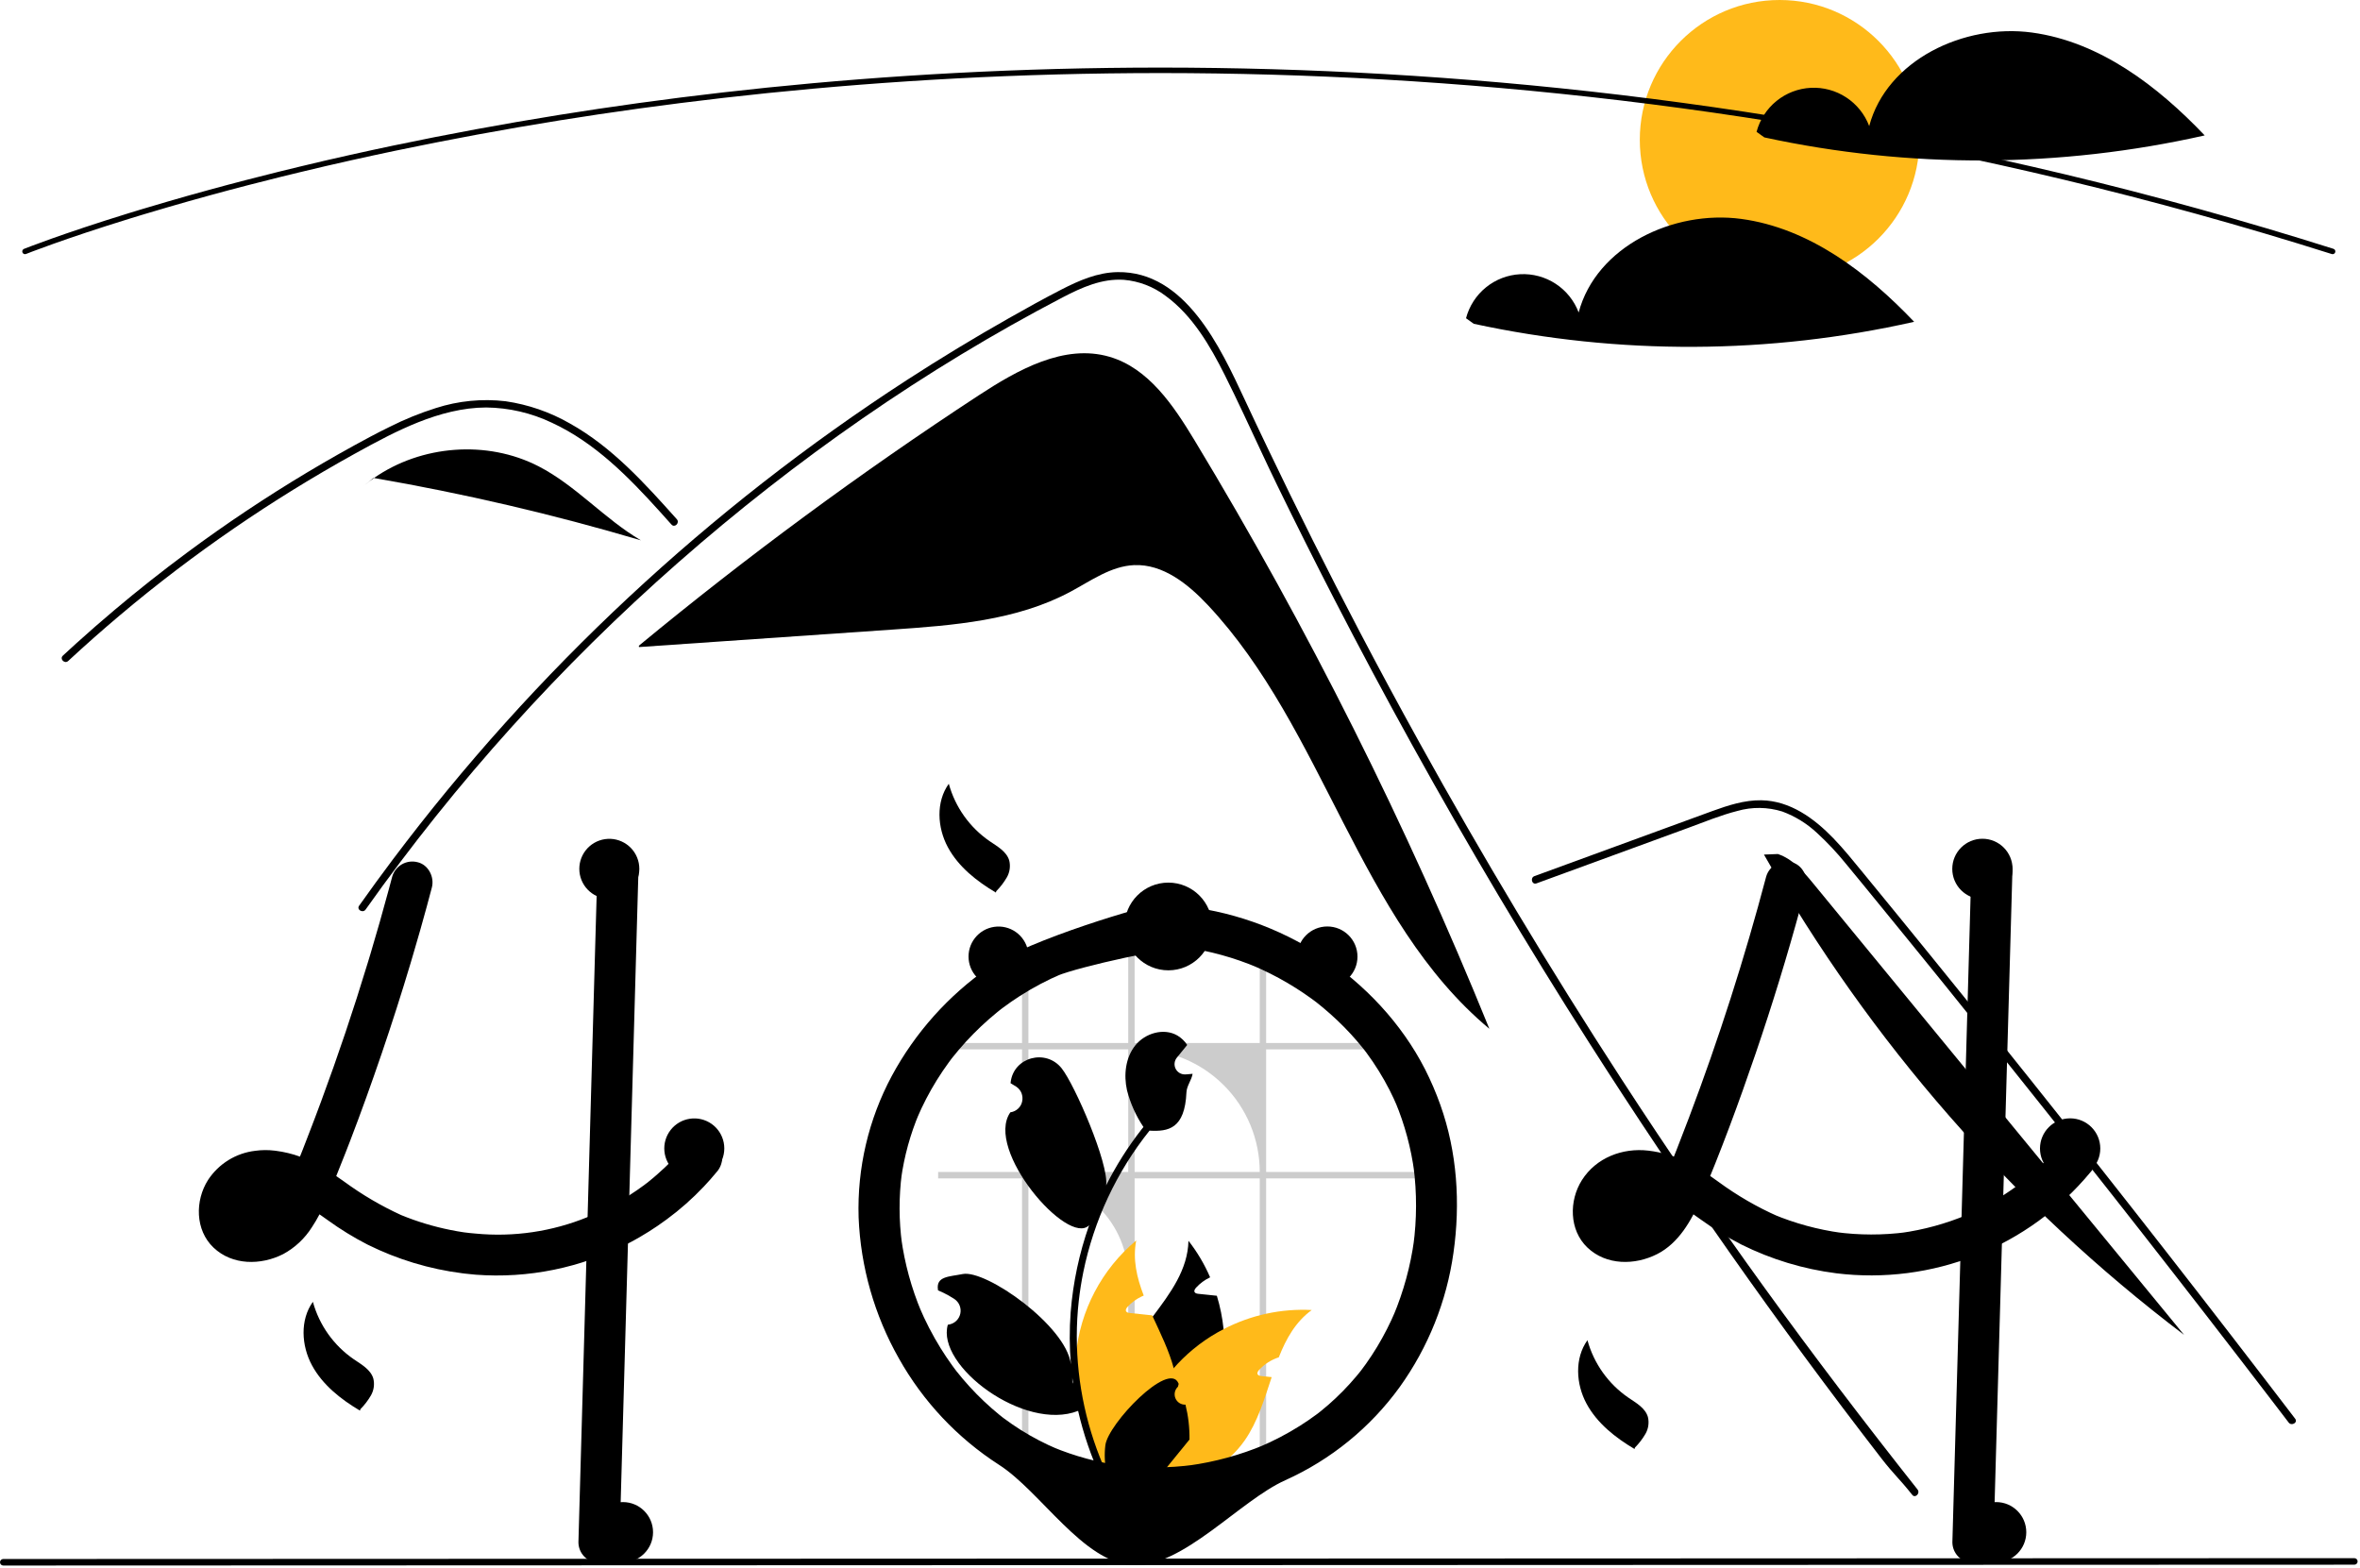 <svg  viewBox="0 0 861 572" fill="none" xmlns="http://www.w3.org/2000/svg">
<g clip-path="url(#clip0_678_2140)">
<path d="M435.736 160.527C428.066 147.843 418.979 134.3 404.746 130.158C388.264 125.361 371.333 134.89 356.971 144.292C314.022 172.412 272.661 202.887 233.078 235.575L233.121 236.068C263.938 233.943 294.755 231.817 325.572 229.692C347.838 228.157 370.868 226.41 390.544 215.877C398.011 211.88 405.289 206.541 413.75 206.169C424.262 205.707 433.427 213.048 440.63 220.718C483.237 266.089 495.567 335.472 543.368 375.334C513.226 300.999 477.236 229.171 435.736 160.527V160.527Z" fill="currentColor"/>
<path d="M697.637 545.355C692.925 539.406 691 538.012 686.352 532.008C648.509 483.064 612.94 432.466 579.644 380.215C557.028 344.729 535.534 308.561 515.161 271.711C505.462 254.192 496.029 236.536 486.862 218.742C479.748 204.946 472.793 191.066 465.997 177.104C464.054 173.117 462.165 169.111 460.286 165.095C455.858 155.653 451.512 146.165 446.846 136.851C441.53 126.235 435.058 115.106 425.294 107.974C420.851 104.595 415.537 102.55 409.975 102.079C402.027 101.566 394.693 104.848 387.8 108.432C337.361 134.733 290.14 167.708 247.43 205.23C204.61 242.836 166.336 285.322 133.388 331.821C132.38 333.26 129.997 331.885 131.014 330.437C135.02 324.772 139.106 319.167 143.271 313.624C195.06 244.746 258.56 185.515 330.871 138.638C343.036 130.755 355.43 123.24 368.053 116.096C374.415 112.493 380.805 108.936 387.305 105.599C393.676 102.327 400.441 99.384 407.72 99.274C432.49 98.889 445.316 126.941 454.125 145.816C456.894 151.757 459.696 157.679 462.532 163.583C473.248 185.997 484.377 208.206 495.919 230.211C503.042 243.797 510.321 257.303 517.756 270.73C540.894 312.542 565.487 353.508 591.534 393.627C626.04 446.77 660.271 493.716 699.58 543.412C700.662 544.787 698.728 546.749 697.637 545.355Z" fill="currentColor"/>
<path d="M244.982 191.378C243.543 189.773 242.113 188.169 240.664 186.565C229.242 173.932 216.985 161.446 201.3 154.204C193.821 150.642 185.656 148.75 177.373 148.658C168.811 148.686 160.441 150.932 152.53 154.076C148.789 155.57 145.131 157.266 141.529 159.072C137.413 161.144 133.37 163.353 129.346 165.581C121.792 169.761 114.335 174.125 106.977 178.672C92.337 187.72 78.155 197.459 64.432 207.888C57.318 213.297 50.35 218.883 43.53 224.646C37.186 230 30.971 235.497 24.884 241.138C23.582 242.339 21.639 240.395 22.94 239.194C24.544 237.7 26.167 236.215 27.79 234.748C32.373 230.605 37.031 226.541 41.761 222.556C50.387 215.277 59.237 208.279 68.309 201.563C82.418 191.112 97.013 181.37 112.092 172.337C119.628 167.827 127.268 163.506 135.011 159.375C137.349 158.128 139.714 156.909 142.106 155.754C147.535 153.015 153.176 150.719 158.974 148.887C167.187 146.23 175.877 145.377 184.45 146.385C192.728 147.589 200.703 150.348 207.955 154.516C223.356 163.124 235.301 176.435 246.925 189.425C248.099 190.745 246.164 192.698 244.982 191.378Z" fill="currentColor"/>
<path d="M560.542 322.285L597.447 308.787L615.77 302.085C621.738 299.902 627.691 297.417 633.86 295.854C639.221 294.323 644.913 294.396 650.234 296.063C654.978 297.819 659.321 300.511 663.005 303.98C666.768 307.445 670.269 311.184 673.48 315.166C677.469 319.96 681.399 324.805 685.347 329.633C701.641 349.56 717.829 369.574 733.91 389.675C749.991 409.774 765.964 429.96 781.83 450.231C797.735 470.551 813.53 490.956 829.216 511.446C831.137 513.956 833.057 516.468 834.975 518.98C836.035 520.369 838.425 519 837.35 517.592C821.548 496.896 805.637 476.285 789.615 455.758C773.554 435.182 757.382 414.693 741.099 394.292C724.816 373.891 708.423 353.578 691.92 333.354C687.809 328.316 683.691 323.283 679.566 318.256C676.086 314.015 672.646 309.729 668.829 305.782C661.824 298.536 653.072 292.134 642.595 291.96C636.435 291.858 630.474 293.812 624.751 295.883C618.581 298.115 612.426 300.388 606.265 302.642L569.102 316.235L559.811 319.633C558.163 320.236 558.875 322.895 560.542 322.285L560.542 322.285Z" fill="currentColor"/>
<path d="M196.444 170.1C177.689 160.461 153.672 162.349 136.438 174.391C169.31 180.062 201.823 187.651 233.809 197.117C220.526 189.333 210.136 177.137 196.444 170.1Z" fill="currentColor"/>
<path d="M136.253 174.358L132.643 177.293C133.864 176.265 135.133 175.302 136.438 174.391C136.376 174.38 136.315 174.369 136.253 174.358Z" fill="currentColor"/>
<path d="M661.615 322.42C657.982 317.998 654.055 313.367 648.621 311.571L643.548 311.771C682.166 380.01 734.322 439.637 796.815 486.992C751.748 432.135 706.682 377.277 661.615 322.42Z" fill="currentColor"/>
<path d="M346.15 285.94C348.497 294.47 353.786 301.894 361.081 306.899C363.901 308.819 367.238 310.661 368.202 313.934C368.71 316.02 368.397 318.221 367.329 320.084C366.262 321.922 364.965 323.616 363.468 325.125L363.331 325.637C356.332 321.49 349.674 316.244 345.809 309.086C341.943 301.928 341.403 292.547 346.15 285.94" fill="currentColor"/>
<path d="M579.15 488.94C581.497 497.47 586.786 504.894 594.081 509.899C596.901 511.819 600.238 513.661 601.202 516.934C601.71 519.02 601.397 521.221 600.329 523.084C599.262 524.922 597.965 526.616 596.468 528.125L596.331 528.637C589.332 524.49 582.674 519.244 578.809 512.086C574.943 504.928 574.403 495.547 579.15 488.94" fill="currentColor"/>
<path d="M114.15 474.94C116.497 483.47 121.786 490.894 129.081 495.899C131.901 497.819 135.238 499.661 136.202 502.934C136.71 505.02 136.397 507.221 135.329 509.084C134.262 510.922 132.965 512.616 131.468 514.125L131.331 514.637C124.332 510.49 117.674 505.244 113.809 498.086C109.943 490.928 109.403 481.547 114.15 474.94" fill="currentColor"/>
<path d="M649.249 102C677.416 102 700.249 79.166 700.249 51C700.249 22.834 677.416 0 649.249 0C621.083 0 598.249 22.834 598.249 51C598.249 79.166 621.083 102 649.249 102Z" fill="#FFBA1A"/>
<path d="M741.284 11.87C716.568 8.529 688.349 21.889 681.943 45.994C680.329 41.708 677.394 38.046 673.562 35.538C669.73 33.029 665.2 31.804 660.626 32.039C656.052 32.273 651.672 33.956 648.117 36.843C644.562 39.731 642.017 43.674 640.85 48.102L643.679 50.129C696.647 61.583 751.476 61.336 804.338 49.403C787.145 31.334 766.001 15.211 741.284 11.87Z" fill="currentColor"/>
<path d="M635.284 79.87C610.568 76.529 582.349 89.889 575.943 113.994C574.329 109.708 571.394 106.046 567.562 103.538C563.73 101.029 559.2 99.804 554.626 100.039C550.052 100.273 545.672 101.956 542.117 104.843C538.562 107.731 536.017 111.674 534.85 116.102L537.679 118.129C590.647 129.583 645.476 129.335 698.338 117.403C681.145 99.334 660.001 83.211 635.284 79.87Z" fill="currentColor"/>
<path d="M851.011 92.728C850.908 92.728 850.807 92.713 850.709 92.681C586.302 9.063 353.265 19.998 204.329 43.895C184.061 47.146 163.738 50.901 143.925 55.056C138.867 56.116 133.62 57.252 128.329 58.434C122.01 59.842 115.775 61.291 109.796 62.74C107.214 63.351 104.683 63.968 102.202 64.589C98.443 65.516 94.63 66.483 90.542 67.546C85.974 68.723 81.333 69.959 76.745 71.218C76.728 71.223 76.711 71.228 76.693 71.232L76.694 71.233C71.511 72.648 66.356 74.104 61.371 75.558C58.672 76.338 56.067 77.106 53.571 77.865C53.292 77.942 53.045 78.016 52.795 78.093L52.259 78.256C51.948 78.35 51.642 78.443 51.335 78.531L51.315 78.537L51.316 78.538L50.504 78.79C49.537 79.083 48.592 79.369 47.664 79.654C23.119 87.221 9.625 92.603 9.492 92.656C9.37 92.705 9.24 92.729 9.109 92.728C8.977 92.726 8.848 92.699 8.727 92.647C8.606 92.596 8.497 92.521 8.405 92.427C8.313 92.333 8.241 92.222 8.192 92.1C8.143 91.978 8.119 91.848 8.12 91.716C8.122 91.585 8.149 91.455 8.201 91.335C8.252 91.214 8.327 91.105 8.421 91.013C8.515 90.921 8.626 90.849 8.748 90.8C8.882 90.747 22.441 85.337 47.076 77.742C48.008 77.456 48.955 77.17 49.925 76.876L50.679 76.641C50.705 76.632 50.731 76.624 50.757 76.616C51.062 76.529 51.367 76.436 51.677 76.343L52.214 76.18C52.481 76.099 52.745 76.018 53.015 75.944C55.494 75.19 58.108 74.42 60.813 73.638C65.8 72.183 70.96 70.726 76.147 69.309C76.163 69.303 76.18 69.3 76.196 69.295V69.294C80.8 68.031 85.459 66.791 90.041 65.609C94.135 64.546 97.956 63.577 101.721 62.647C104.212 62.027 106.749 61.41 109.33 60.795C115.315 59.344 121.563 57.892 127.893 56.482C133.192 55.299 138.449 54.16 143.515 53.099C163.358 48.937 183.713 45.177 204.012 41.921C353.161 17.989 586.533 7.037 851.312 90.775C851.539 90.847 851.734 90.998 851.86 91.201C851.986 91.403 852.035 91.645 851.999 91.881C851.962 92.117 851.843 92.332 851.662 92.487C851.48 92.643 851.25 92.728 851.011 92.728V92.728Z" fill="currentColor"/>
<path d="M262.989 419.84C262.642 418.827 262.059 417.912 261.289 417.17C261.004 416.906 260.696 416.668 260.369 416.46C257.759 414.72 253.859 414.33 251.379 416.46C251.129 416.676 250.898 416.914 250.689 417.17C249.949 418.08 249.189 418.97 248.409 419.84C247.129 421.3 245.819 422.71 244.449 424.08C244.059 424.46 243.669 424.85 243.269 425.23C243.039 425.46 242.809 425.68 242.579 425.9C241.699 426.74 240.799 427.55 239.889 428.35C239.409 428.78 238.929 429.2 238.439 429.61C237.709 430.22 236.979 430.83 236.239 431.42C236.169 431.47 236.099 431.52 236.029 431.58C236.009 431.59 235.999 431.61 235.979 431.62C235.969 431.62 235.959 431.62 235.949 431.64C235.922 431.65 235.897 431.668 235.879 431.69C235.659 431.84 235.509 431.94 235.399 432.03C235.439 432.01 235.479 431.98 235.519 431.96C235.339 432.1 235.149 432.24 234.969 432.38C233.219 433.67 231.429 434.91 229.599 436.07C225.071 438.967 220.315 441.493 215.379 443.62C215.049 443.75 214.709 443.89 214.369 444.02C201.443 449.315 187.422 451.381 173.519 450.04C172.099 449.93 170.679 449.78 169.259 449.59C167.619 449.35 165.989 449.06 164.369 448.73C158.201 447.499 152.167 445.677 146.349 443.29C139.071 439.957 132.149 435.896 125.689 431.17C124.689 430.46 123.679 429.75 122.669 429.06C123.819 426.24 124.949 423.42 126.049 420.58C126.599 419.21 127.129 417.84 127.649 416.46C131.739 405.83 135.579 395.1 139.259 384.33C142.979 373.42 146.489 362.446 149.789 351.41C150.129 350.29 150.459 349.17 150.779 348.05C152.509 342.22 154.169 336.376 155.759 330.52C155.909 329.95 156.069 329.39 156.209 328.82C156.669 327.14 157.119 325.46 157.559 323.78C158.559 319.99 156.299 315.46 152.319 314.55C150.402 314.058 148.37 314.33 146.65 315.308C144.93 316.285 143.657 317.892 143.099 319.79C142.669 321.41 142.239 323.02 141.799 324.64C139.689 332.47 137.469 340.273 135.139 348.05C134.799 349.17 134.459 350.29 134.119 351.41C128.979 368.35 123.335 385.12 117.189 401.72C116.449 403.73 115.699 405.733 114.939 407.73C114.569 408.71 114.199 409.69 113.819 410.67C113.089 412.6 112.339 414.53 111.589 416.46C111.159 417.59 110.719 418.72 110.279 419.84C109.989 420.55 109.709 421.26 109.429 421.96C106.577 420.936 103.623 420.225 100.619 419.84L100.139 419.78C97.809 419.499 95.453 419.52 93.129 419.84C89.65 420.246 86.302 421.411 83.323 423.253C80.344 425.095 77.806 427.569 75.889 430.5C71.119 438.01 71.179 448.75 77.869 455.13C84.759 461.7 95.189 461.65 103.299 457.54C107.596 455.215 111.22 451.818 113.819 447.68C114.814 446.18 115.729 444.627 116.559 443.03C116.769 443.17 116.979 443.31 117.189 443.46C117.989 444.02 118.789 444.59 119.579 445.15C124.182 448.484 129.032 451.463 134.089 454.06C144.961 459.465 156.664 463.004 168.709 464.53C168.979 464.56 169.239 464.6 169.509 464.63C170.839 464.8 172.179 464.93 173.519 465.04C192.741 466.488 211.986 462.555 229.099 453.68C230.549 452.93 231.985 452.143 233.409 451.32C235.619 450.04 237.779 448.68 239.889 447.24C241.039 446.46 242.159 445.67 243.269 444.84C248.119 441.267 252.641 437.268 256.779 432.89C258.349 431.24 259.852 429.536 261.289 427.78C262.647 426.343 263.43 424.456 263.489 422.48C263.481 421.577 263.311 420.683 262.989 419.84V419.84ZM97.399 443.66C97.609 443.51 97.819 443.35 98.019 443.19C97.959 443.34 97.669 443.51 97.399 443.66H97.399ZM100.609 440.43C100.379 440.69 100.169 440.95 99.939 441.21C99.239 441.993 98.487 442.728 97.689 443.41C97.579 443.51 97.459 443.61 97.339 443.7C97.337 443.7 97.336 443.7 97.335 443.7C97.334 443.701 97.332 443.702 97.332 443.703C97.331 443.704 97.33 443.705 97.329 443.706C97.329 443.707 97.329 443.708 97.329 443.71C97.184 443.774 97.044 443.848 96.909 443.93C96.478 444.19 96.039 444.43 95.589 444.65C94.707 444.974 93.801 445.225 92.879 445.4C92.17 445.451 91.458 445.458 90.749 445.42H90.729C90.239 445.311 89.755 445.178 89.279 445.02C89.039 444.9 88.809 444.76 88.579 444.62C88.489 444.54 88.409 444.46 88.359 444.41C88.261 444.321 88.171 444.224 88.089 444.12C88.089 444.118 88.088 444.117 88.088 444.116C88.087 444.115 88.087 444.114 88.086 444.113C88.085 444.112 88.084 444.111 88.082 444.11C88.081 444.11 88.08 444.11 88.079 444.11C87.969 443.91 87.849 443.71 87.739 443.51C87.733 443.505 87.729 443.497 87.729 443.49C87.649 443.24 87.579 442.98 87.519 442.72C87.497 442.263 87.5 441.806 87.529 441.35C87.663 440.711 87.843 440.083 88.069 439.47C88.271 439.035 88.502 438.614 88.759 438.21C88.779 438.17 88.879 438.01 88.989 437.83C88.999 437.82 88.999 437.82 88.999 437.81C89.149 437.64 89.299 437.46 89.459 437.3C89.729 437 90.019 436.74 90.309 436.47C90.873 436.101 91.457 435.763 92.059 435.46C93.013 435.121 93.993 434.857 94.989 434.67C96.457 434.553 97.933 434.566 99.399 434.71C100.787 434.951 102.157 435.288 103.499 435.72C102.686 437.298 101.76 438.815 100.729 440.26C100.689 440.32 100.649 440.38 100.609 440.43V440.43ZM89.489 437.14C89.4 437.281 89.296 437.412 89.179 437.53C89.258 437.382 89.363 437.25 89.489 437.14V437.14Z" fill="currentColor"/>
<path d="M232.928 317.71C232.838 320.85 232.748 323.99 232.658 327.13C232.468 334.1 232.272 341.073 232.068 348.05C231.858 355.9 231.638 363.747 231.408 371.59C231.298 375.64 231.185 379.69 231.068 383.74C230.758 394.65 230.452 405.557 230.148 416.46C230.118 417.59 230.078 418.71 230.048 419.84C229.898 425.25 229.748 430.66 229.598 436.07C229.428 441.94 229.262 447.81 229.098 453.68C228.978 458.08 228.855 462.483 228.728 466.89C227.828 498.82 226.928 530.75 226.028 562.68C225.99 564.657 225.188 566.543 223.79 567.941C222.391 569.34 220.506 570.142 218.528 570.18C216.544 570.164 214.646 569.369 213.243 567.966C211.84 566.563 211.044 564.664 211.028 562.68C211.528 544.72 212.035 526.76 212.548 508.8C212.998 492.56 213.455 476.32 213.918 460.08C214.068 454.73 214.218 449.377 214.368 444.02C214.598 435.96 214.825 427.9 215.048 419.84C215.078 418.71 215.118 417.59 215.148 416.46C215.168 415.47 215.198 414.49 215.228 413.5C215.668 397.85 216.108 382.197 216.548 366.54C216.728 360.38 216.902 354.217 217.068 348.05C217.268 341.02 217.468 333.993 217.668 326.97C217.758 323.88 217.838 320.8 217.928 317.71C217.966 315.733 218.769 313.847 220.167 312.449C221.565 311.05 223.451 310.248 225.428 310.21C227.412 310.226 229.311 311.021 230.714 312.424C232.117 313.827 232.912 315.726 232.928 317.71V317.71Z" fill="currentColor"/>
<path d="M644.357 319.792C636.492 349.571 627.093 378.924 616.196 407.733C613.189 415.679 610.113 423.61 606.824 431.445L607.58 429.653C606.113 433.385 604.238 436.944 601.991 440.265C601.838 440.479 601.682 440.691 601.524 440.901C602.301 439.908 602.449 439.712 601.967 440.312C601.713 440.613 601.462 440.915 601.199 441.208C600.499 441.991 599.748 442.727 598.95 443.411C598.749 443.583 598.545 443.751 598.338 443.915L599.276 443.186C599.167 443.443 598.404 443.784 598.166 443.929C597.395 444.394 596.591 444.801 595.761 445.148L597.552 444.392C596.191 444.94 594.772 445.33 593.321 445.552L595.315 445.285C593.89 445.481 592.446 445.497 591.017 445.331L593.011 445.598C591.842 445.437 590.698 445.129 589.606 444.681L591.398 445.437C590.815 445.184 590.254 444.884 589.719 444.541C589.447 444.364 588.614 443.733 589.704 444.566C590.837 445.432 589.85 444.64 589.616 444.41C589.422 444.218 589.247 444.01 589.057 443.815C588.174 442.911 590.053 445.372 589.453 444.314C589.133 443.783 588.84 443.237 588.575 442.677L589.331 444.469C588.987 443.616 588.743 442.726 588.603 441.817L588.871 443.811C588.728 442.681 588.727 441.537 588.868 440.406L588.6 442.4C588.784 441.138 589.117 439.902 589.595 438.72L588.839 440.511C589.172 439.716 589.566 438.948 590.017 438.213C590.225 437.833 590.469 437.474 590.745 437.141C590.794 437.157 589.477 438.654 590.176 437.898C590.359 437.701 590.53 437.493 590.715 437.296C591.011 436.983 591.328 436.696 591.641 436.399C592.685 435.404 590.179 437.365 591.384 436.578C592.258 436.003 593.177 435.502 594.133 435.078L592.342 435.834C593.943 435.177 595.622 434.727 597.337 434.495L595.343 434.762C597.491 434.515 599.662 434.541 601.804 434.839L599.81 434.571C602.522 434.982 605.173 435.728 607.702 436.791L605.91 436.035C611.3 438.349 616.073 441.784 620.838 445.153C625.44 448.486 630.29 451.463 635.344 454.059C646.217 459.465 657.921 463.006 669.967 464.533C687.242 466.649 704.772 464.393 720.949 457.972C737.126 451.551 751.431 441.169 762.552 427.781C763.909 426.342 764.691 424.455 764.749 422.478C764.735 420.492 763.947 418.589 762.552 417.175C759.801 414.649 754.603 413.936 751.945 417.175C749.427 420.249 746.72 423.164 743.839 425.902C742.494 427.178 741.113 428.414 739.697 429.611C738.887 430.295 738.067 430.966 737.236 431.623C736.842 431.933 735.617 432.761 737.499 431.425C737.067 431.731 736.654 432.066 736.228 432.38C729.93 437.023 723.106 440.905 715.896 443.945L717.688 443.189C709.951 446.434 701.826 448.66 693.516 449.811L695.51 449.543C686.962 450.668 678.302 450.655 669.757 449.505L671.75 449.773C663.207 448.6 654.852 446.324 646.893 443.003L648.685 443.759C641.005 440.361 633.717 436.139 626.949 431.168C623.426 428.559 619.711 426.221 615.836 424.174C611.321 421.868 606.432 420.382 601.398 419.785C591.959 418.674 582.341 422.351 577.152 430.505C572.376 438.01 572.438 448.749 579.125 455.131C586.013 461.703 596.444 461.647 604.561 457.536C612.378 453.577 617.074 445.351 620.376 437.594C627.807 420.139 634.386 402.281 640.516 384.331C646.58 366.573 652.08 348.636 657.014 330.518C657.625 328.274 658.228 326.028 658.821 323.779C659.822 319.991 657.56 315.459 653.583 314.554C651.666 314.06 649.632 314.331 647.911 315.308C646.19 316.285 644.915 317.893 644.357 319.792L644.357 319.792Z" fill="currentColor"/>
<path d="M719.19 317.71L716.49 413.503L713.805 508.797L712.286 562.681C712.303 564.665 713.099 566.563 714.502 567.966C715.904 569.368 717.802 570.164 719.786 570.181C721.763 570.143 723.649 569.34 725.047 567.942C726.446 566.544 727.248 564.658 727.286 562.681L729.986 466.888L732.671 371.594L734.19 317.71C734.173 315.726 733.377 313.828 731.974 312.425C730.571 311.022 728.674 310.227 726.69 310.21C724.713 310.248 722.827 311.051 721.429 312.449C720.03 313.847 719.228 315.733 719.19 317.71V317.71Z" fill="currentColor"/>
<path opacity="0.2" d="M459.592 535.935H461.92V429.893H516.249V427.57H461.92V382.826H503.876C503.261 382.043 502.628 381.271 501.977 380.509H461.92V350.956C461.15 350.627 460.374 350.311 459.592 350.012V380.509H413.94V342.644C413.157 342.679 412.387 342.733 411.611 342.799V380.509H375.191V352.258C374.408 352.604 373.638 352.968 372.874 353.35V380.509H342.258V382.826H372.874V427.57H342.258V429.893H372.874V535.935H375.191V429.893C379.974 429.892 384.71 430.833 389.129 432.663C393.548 434.493 397.564 437.176 400.946 440.558C404.328 443.94 407.01 447.955 408.84 452.375C410.67 456.794 411.612 461.53 411.611 466.313V535.935H413.94V429.893H459.592V535.935ZM375.191 427.57V382.826H411.611V427.57H375.191ZM413.94 427.57V382.826H414.853C420.729 382.826 426.547 383.984 431.975 386.233C437.403 388.481 442.335 391.777 446.489 395.932C450.644 400.087 453.939 405.02 456.187 410.448C458.435 415.876 459.592 421.695 459.592 427.57H413.94Z" fill="currentColor"/>
<path d="M445.368 504.14C442.436 517.219 435.413 529.023 425.318 537.84C424.578 538.48 423.838 539.1 423.068 539.71C421.198 539.88 419.342 540.053 417.498 540.23C415.968 540.37 414.458 540.52 412.958 540.66L412.688 540.69L412.498 539.05L411.738 532.41C408.79 527.597 406.963 522.182 406.391 516.566C405.82 510.95 406.52 505.278 408.438 499.97C411.078 492.85 415.858 486.56 420.558 480.32C427.048 471.7 433.358 463.18 433.588 452.67C436.782 456.757 439.437 461.237 441.488 466C439.553 466.911 437.813 468.192 436.368 469.77C435.958 470.22 435.548 470.85 435.828 471.39C436.068 471.85 436.668 471.96 437.188 472.02C438.438 472.15 439.698 472.28 440.948 472.41C441.948 472.52 442.948 472.62 443.948 472.73C445.158 476.701 445.979 480.78 446.398 484.91C447.072 491.334 446.725 497.824 445.368 504.14V504.14Z" fill="currentColor"/>
<path d="M478.569 477.93C472.669 482.22 469.219 488.39 466.539 495.19C463.792 496.069 461.321 497.647 459.369 499.77C458.959 500.22 458.549 500.85 458.829 501.39C459.069 501.85 459.669 501.96 460.189 502.02C461.439 502.15 462.699 502.28 463.949 502.41C461.269 510.45 458.809 518.77 454.069 525.56C450.916 530.043 446.807 533.769 442.039 536.47C440.738 537.211 439.396 537.875 438.019 538.46C432.939 538.85 427.955 539.267 423.069 539.71C421.199 539.88 419.342 540.053 417.499 540.23C415.969 540.37 414.459 540.52 412.959 540.66C412.949 540.11 412.949 539.56 412.959 539.01C413.275 524.359 418.665 510.271 428.209 499.15C428.659 498.63 429.119 498.12 429.589 497.61C434.424 492.446 440.11 488.15 446.399 484.91C456.308 479.757 467.415 477.348 478.569 477.93V477.93Z" fill="#FFBA1A"/>
<path d="M419.229 535.1L418.079 538.5L417.499 540.23C415.969 540.37 414.459 540.52 412.959 540.66L412.689 540.69C411.029 540.86 409.379 541.03 407.729 541.2C407.299 540.7 406.869 540.19 406.449 539.67C396.011 527.03 391.001 510.772 392.513 494.45C394.025 478.127 401.937 463.067 414.519 452.56C413.199 459.47 414.739 466.09 417.269 472.66C416.999 472.77 416.739 472.88 416.489 473C414.553 473.911 412.814 475.191 411.369 476.769C410.959 477.219 410.549 477.85 410.829 478.39C411.069 478.85 411.669 478.96 412.189 479.019C413.439 479.149 414.699 479.279 415.949 479.409C416.949 479.519 417.949 479.619 418.949 479.729C419.419 479.779 419.889 479.83 420.359 479.88C420.429 480.03 420.489 480.17 420.559 480.32C423.409 486.5 426.479 492.709 428.209 499.149C428.643 500.765 428.983 502.405 429.229 504.06C429.999 509.652 429.5 515.346 427.769 520.72C426.037 526.093 423.119 531.008 419.229 535.1V535.1Z" fill="#FFBA1A"/>
<path d="M519.887 390.061C511.278 373.269 497.941 359.14 482.255 348.757C466.518 338.389 448.461 332.075 429.692 330.377C427.232 330.154 424.766 330.023 422.293 329.984C419.372 329.941 375.427 342.616 360.706 352.967C345.993 363.191 333.89 376.731 325.373 392.494C316.871 408.343 312.689 426.15 313.248 444.127C313.976 462.212 319.017 479.861 327.95 495.603C336.761 511.294 349.272 524.594 364.395 534.349C379.732 544.135 395.14 570.084 413.249 571C431.495 571.923 452.303 547.445 468.944 540.013C485.585 532.519 499.972 520.795 510.67 506.008C521.065 491.518 527.791 474.721 530.269 457.06C532.842 438.977 531.643 420.328 525.467 403.044C523.883 398.603 522.019 394.267 519.887 390.061C518.108 386.556 512.891 385.265 509.626 387.37C507.943 388.406 506.725 390.051 506.224 391.962C505.723 393.873 505.978 395.903 506.935 397.632C507.98 399.69 508.952 401.783 509.85 403.909L509.094 402.118C512.494 410.293 514.806 418.879 515.971 427.656L515.703 425.662C516.942 435.184 516.919 444.828 515.637 454.345L515.905 452.351C514.608 461.866 512.068 471.17 508.35 480.025L509.106 478.233C507.193 482.751 504.964 487.128 502.435 491.332C501.153 493.455 499.792 495.529 498.354 497.553C497.722 498.441 497.071 499.314 496.415 500.184C495.559 501.32 497.582 498.701 496.697 499.815C496.547 500.005 496.397 500.195 496.245 500.384C495.791 500.952 495.331 501.515 494.864 502.072C491.746 505.792 488.343 509.263 484.687 512.456C483.776 513.25 482.85 514.027 481.909 514.787C481.441 515.165 480.977 515.559 480.489 515.911C480.507 515.898 482.068 514.712 481.144 515.4C480.854 515.617 480.566 515.837 480.274 516.052C478.335 517.489 476.343 518.853 474.3 520.144C469.597 523.107 464.662 525.687 459.544 527.857L461.336 527.101C452.508 530.818 443.23 533.357 433.739 534.653L435.733 534.385C426.248 535.667 416.634 535.684 407.144 534.436L409.138 534.703C400.513 533.545 392.076 531.264 384.043 527.919L385.834 528.675C381.181 526.71 376.694 524.372 372.418 521.684C370.302 520.351 368.241 518.935 366.235 517.437C365.948 517.223 365.665 517.006 365.38 516.791C364.464 516.1 366.037 517.301 366.05 517.309C365.518 516.927 365.005 516.518 364.515 516.084C363.546 515.295 362.592 514.488 361.653 513.662C357.898 510.355 354.391 506.775 351.16 502.953C350.352 501.997 349.56 501.027 348.786 500.042C348.451 499.616 347.84 498.752 349.19 500.571C349.013 500.332 348.828 500.097 348.649 499.859C348.218 499.287 347.793 498.712 347.373 498.131C345.905 496.099 344.509 494.017 343.185 491.885C340.195 487.06 337.585 482.008 335.38 476.777L336.136 478.569C332.527 469.982 330.059 460.96 328.796 451.732L329.063 453.725C327.923 445.219 327.907 436.6 329.015 428.09L328.747 430.083C329.883 421.842 332.1 413.786 335.342 406.124L334.586 407.916C336.625 403.119 339.03 398.487 341.781 394.06C343.158 391.844 344.617 389.683 346.159 387.575C346.509 387.096 346.863 386.62 347.221 386.147C347.545 385.719 348.436 384.654 346.916 386.535C347.065 386.351 347.208 386.161 347.355 385.975C348.201 384.903 349.067 383.848 349.955 382.81C353.312 378.879 356.95 375.196 360.838 371.789C361.821 370.928 362.819 370.085 363.833 369.26C364.293 368.885 364.757 368.515 365.224 368.147C365.41 368.001 365.599 367.857 365.785 367.709C363.788 369.298 365.23 368.141 365.684 367.802C367.773 366.236 369.918 364.749 372.119 363.34C377.012 360.211 382.158 357.499 387.505 355.232L385.714 355.989C393.474 352.73 427.855 345.039 434.108 345.879L432.114 345.611C441.305 346.894 450.288 349.376 458.834 352.993L457.042 352.237C461.373 354.076 465.582 356.19 469.642 358.566C471.671 359.756 473.661 361.01 475.61 362.329C476.532 362.953 477.445 363.592 478.348 364.244C478.799 364.57 479.248 364.9 479.694 365.233C479.942 365.418 480.188 365.605 480.436 365.791C481.475 366.57 479.004 364.663 480.094 365.524C483.74 368.389 487.202 371.479 490.461 374.777C492.062 376.407 493.608 378.089 495.098 379.823C495.863 380.712 496.611 381.615 497.345 382.53C497.709 382.985 498.95 384.631 497.429 382.615C497.801 383.108 498.177 383.597 498.543 384.094C501.703 388.371 504.51 392.899 506.935 397.632C508.728 401.129 513.922 402.434 517.196 400.322C518.879 399.287 520.098 397.642 520.599 395.731C521.101 393.82 520.845 391.789 519.887 390.061Z" fill="currentColor"/>
<path d="M432.497 512.456C431.723 512.491 430.956 512.288 430.301 511.874C429.647 511.459 429.135 510.853 428.836 510.138C428.537 509.423 428.465 508.634 428.63 507.876C428.795 507.119 429.188 506.431 429.757 505.905C429.853 505.526 429.921 505.254 430.016 504.875C429.982 504.792 429.948 504.71 429.914 504.628C426.434 496.33 404.229 519.461 403.269 527.259C402.846 530.707 403.024 534.201 403.796 537.587C396.603 521.897 392.868 504.844 392.844 487.584C392.843 483.253 393.083 478.925 393.565 474.621C393.963 471.092 394.515 467.589 395.222 464.11C399.077 445.237 407.354 427.547 419.373 412.494C426.247 412.878 432.271 411.83 432.853 398.509C432.956 396.139 434.714 394.087 435.101 391.753C434.445 391.839 433.778 391.892 433.122 391.935C432.917 391.946 432.702 391.957 432.498 391.968L432.421 391.971C431.699 392.004 430.984 391.827 430.361 391.462C429.738 391.097 429.234 390.56 428.909 389.916C428.584 389.271 428.452 388.546 428.53 387.828C428.607 387.111 428.89 386.431 429.345 385.87C429.628 385.521 429.912 385.173 430.196 384.825C430.626 384.287 431.067 383.759 431.497 383.222C431.547 383.17 431.594 383.117 431.637 383.06C432.132 382.447 432.627 381.844 433.122 381.231C432.218 379.829 431.003 378.655 429.572 377.8C424.612 374.895 417.77 376.907 414.188 381.393C410.595 385.879 409.917 392.172 411.165 397.777C412.392 402.546 414.422 407.072 417.168 411.16C416.899 411.504 416.619 411.838 416.35 412.182C411.434 418.504 407.149 425.292 403.557 432.45C404.573 424.511 392.145 395.842 387.339 389.769C381.566 382.475 369.728 385.659 368.711 394.905C368.701 394.995 368.691 395.084 368.682 395.174C369.396 395.576 370.094 396.004 370.778 396.456C371.637 397.03 372.303 397.85 372.688 398.808C373.073 399.767 373.159 400.819 372.936 401.828C372.712 402.837 372.189 403.754 371.435 404.46C370.682 405.167 369.732 405.629 368.711 405.786L368.606 405.802C359.051 419.446 389.684 454.957 397.352 446.984C393.743 457.212 391.479 467.865 390.617 478.677C390.129 485.055 390.158 491.463 390.703 497.836L390.671 497.611C388.967 483.728 359.74 463.088 351.205 464.807C346.288 465.798 341.445 465.572 342.192 470.532C342.204 470.611 342.216 470.69 342.228 470.77C343.553 471.309 344.843 471.931 346.09 472.631C346.804 473.033 347.503 473.461 348.186 473.913C349.045 474.487 349.711 475.307 350.096 476.265C350.481 477.224 350.567 478.277 350.344 479.285C350.12 480.294 349.598 481.211 348.844 481.918C348.09 482.624 347.14 483.086 346.119 483.243L346.015 483.259C345.939 483.27 345.875 483.281 345.8 483.292C341.45 498.258 373.707 522.412 393.317 514.726H393.328C395.272 523.171 398.087 531.392 401.73 539.254H431.745C431.852 538.921 431.949 538.577 432.046 538.243C429.268 538.418 426.479 538.252 423.741 537.748C425.968 535.016 428.195 532.262 430.421 529.529C430.471 529.478 430.518 529.424 430.561 529.368C431.691 527.969 432.831 526.582 433.961 525.183L433.961 525.181C434.022 520.895 433.53 516.618 432.498 512.457L432.497 512.456ZM398.126 444.843L398.142 444.822L398.126 444.864V444.843ZM391.478 504.775L391.22 504.194C391.23 503.775 391.23 503.355 391.22 502.925C391.22 502.807 391.198 502.688 391.198 502.57C391.295 503.312 391.381 504.055 391.489 504.797L391.478 504.775Z" fill="currentColor"/>
<path d="M95.249 450C101.324 450 106.249 445.075 106.249 439C106.249 432.925 101.324 428 95.249 428C89.174 428 84.249 432.925 84.249 439C84.249 445.075 89.174 450 95.249 450Z" fill="currentColor"/>
<path d="M227.249 570C233.324 570 238.249 565.075 238.249 559C238.249 552.925 233.324 548 227.249 548C221.174 548 216.249 552.925 216.249 559C216.249 565.075 221.174 570 227.249 570Z" fill="currentColor"/>
<path d="M728.249 570C734.324 570 739.249 565.075 739.249 559C739.249 552.925 734.324 548 728.249 548C722.174 548 717.249 552.925 717.249 559C717.249 565.075 722.174 570 728.249 570Z" fill="currentColor"/>
<path d="M755.249 430C761.324 430 766.249 425.075 766.249 419C766.249 412.925 761.324 408 755.249 408C749.174 408 744.249 412.925 744.249 419C744.249 425.075 749.174 430 755.249 430Z" fill="currentColor"/>
<path d="M723.249 328C729.324 328 734.249 323.075 734.249 317C734.249 310.925 729.324 306 723.249 306C717.174 306 712.249 310.925 712.249 317C712.249 323.075 717.174 328 723.249 328Z" fill="currentColor"/>
<path d="M264.249 419C264.242 421.81 263.155 424.51 261.214 426.541C259.272 428.572 256.624 429.778 253.817 429.911C251.01 430.044 248.26 429.093 246.135 427.254C244.011 425.416 242.674 422.831 242.402 420.034C242.13 417.237 242.944 414.443 244.675 412.23C246.406 410.016 248.921 408.553 251.701 408.143C254.48 407.732 257.311 408.407 259.608 410.025C261.905 411.644 263.491 414.084 264.039 416.84C264.18 417.551 264.25 418.275 264.249 419V419Z" fill="currentColor"/>
<path d="M484.249 360C490.324 360 495.249 355.075 495.249 349C495.249 342.925 490.324 338 484.249 338C478.174 338 473.249 342.925 473.249 349C473.249 355.075 478.174 360 484.249 360Z" fill="currentColor"/>
<path d="M375.249 349C375.242 351.81 374.155 354.51 372.214 356.541C370.272 358.572 367.624 359.778 364.817 359.911C362.01 360.044 359.26 359.093 357.135 357.254C355.011 355.416 353.674 352.831 353.402 350.034C353.13 347.237 353.944 344.443 355.675 342.23C357.406 340.016 359.921 338.553 362.701 338.143C365.48 337.732 368.312 338.407 370.608 340.025C372.905 341.644 374.491 344.084 375.039 346.84C375.18 347.551 375.25 348.275 375.249 349V349Z" fill="currentColor"/>
<path d="M233.249 317C233.242 319.81 232.155 322.51 230.214 324.541C228.272 326.572 225.624 327.778 222.817 327.911C220.01 328.044 217.26 327.093 215.135 325.254C213.011 323.416 211.674 320.831 211.402 318.034C211.13 315.237 211.944 312.443 213.675 310.23C215.406 308.016 217.921 306.553 220.701 306.143C223.48 305.732 226.311 306.407 228.608 308.025C230.905 309.644 232.491 312.084 233.039 314.84C233.18 315.551 233.25 316.275 233.249 317V317Z" fill="currentColor"/>
<path d="M599.249 454C605.324 454 610.249 449.075 610.249 443C610.249 436.925 605.324 432 599.249 432C593.174 432 588.249 436.925 588.249 443C588.249 449.075 593.174 454 599.249 454Z" fill="currentColor"/>
<path d="M426.249 354C435.086 354 442.249 346.837 442.249 338C442.249 329.163 435.086 322 426.249 322C417.412 322 410.249 329.163 410.249 338C410.249 346.837 417.412 354 426.249 354Z" fill="currentColor"/>
<path d="M858.941 570.84L1.191 571.148C1.034 571.148 0.879 571.117 0.735 571.057C0.591 570.997 0.459 570.909 0.349 570.799C0.238 570.688 0.15 570.557 0.091 570.413C0.031 570.268 0 570.113 0 569.957C0 569.801 0.031 569.646 0.091 569.501C0.15 569.357 0.238 569.226 0.349 569.115C0.459 569.004 0.591 568.917 0.735 568.857C0.879 568.797 1.034 568.766 1.191 568.766L858.941 568.459C859.256 568.46 859.558 568.586 859.78 568.809C860.003 569.032 860.128 569.334 860.128 569.65C860.128 569.965 860.003 570.267 859.78 570.49C859.558 570.714 859.256 570.839 858.941 570.84V570.84Z" fill="currentColor"/>
</g>
<defs>
<clipPath id="clip0_678_2140">
<rect width="860.131" height="571.148" fill="currentColor"/>
</clipPath>
</defs>
</svg>

